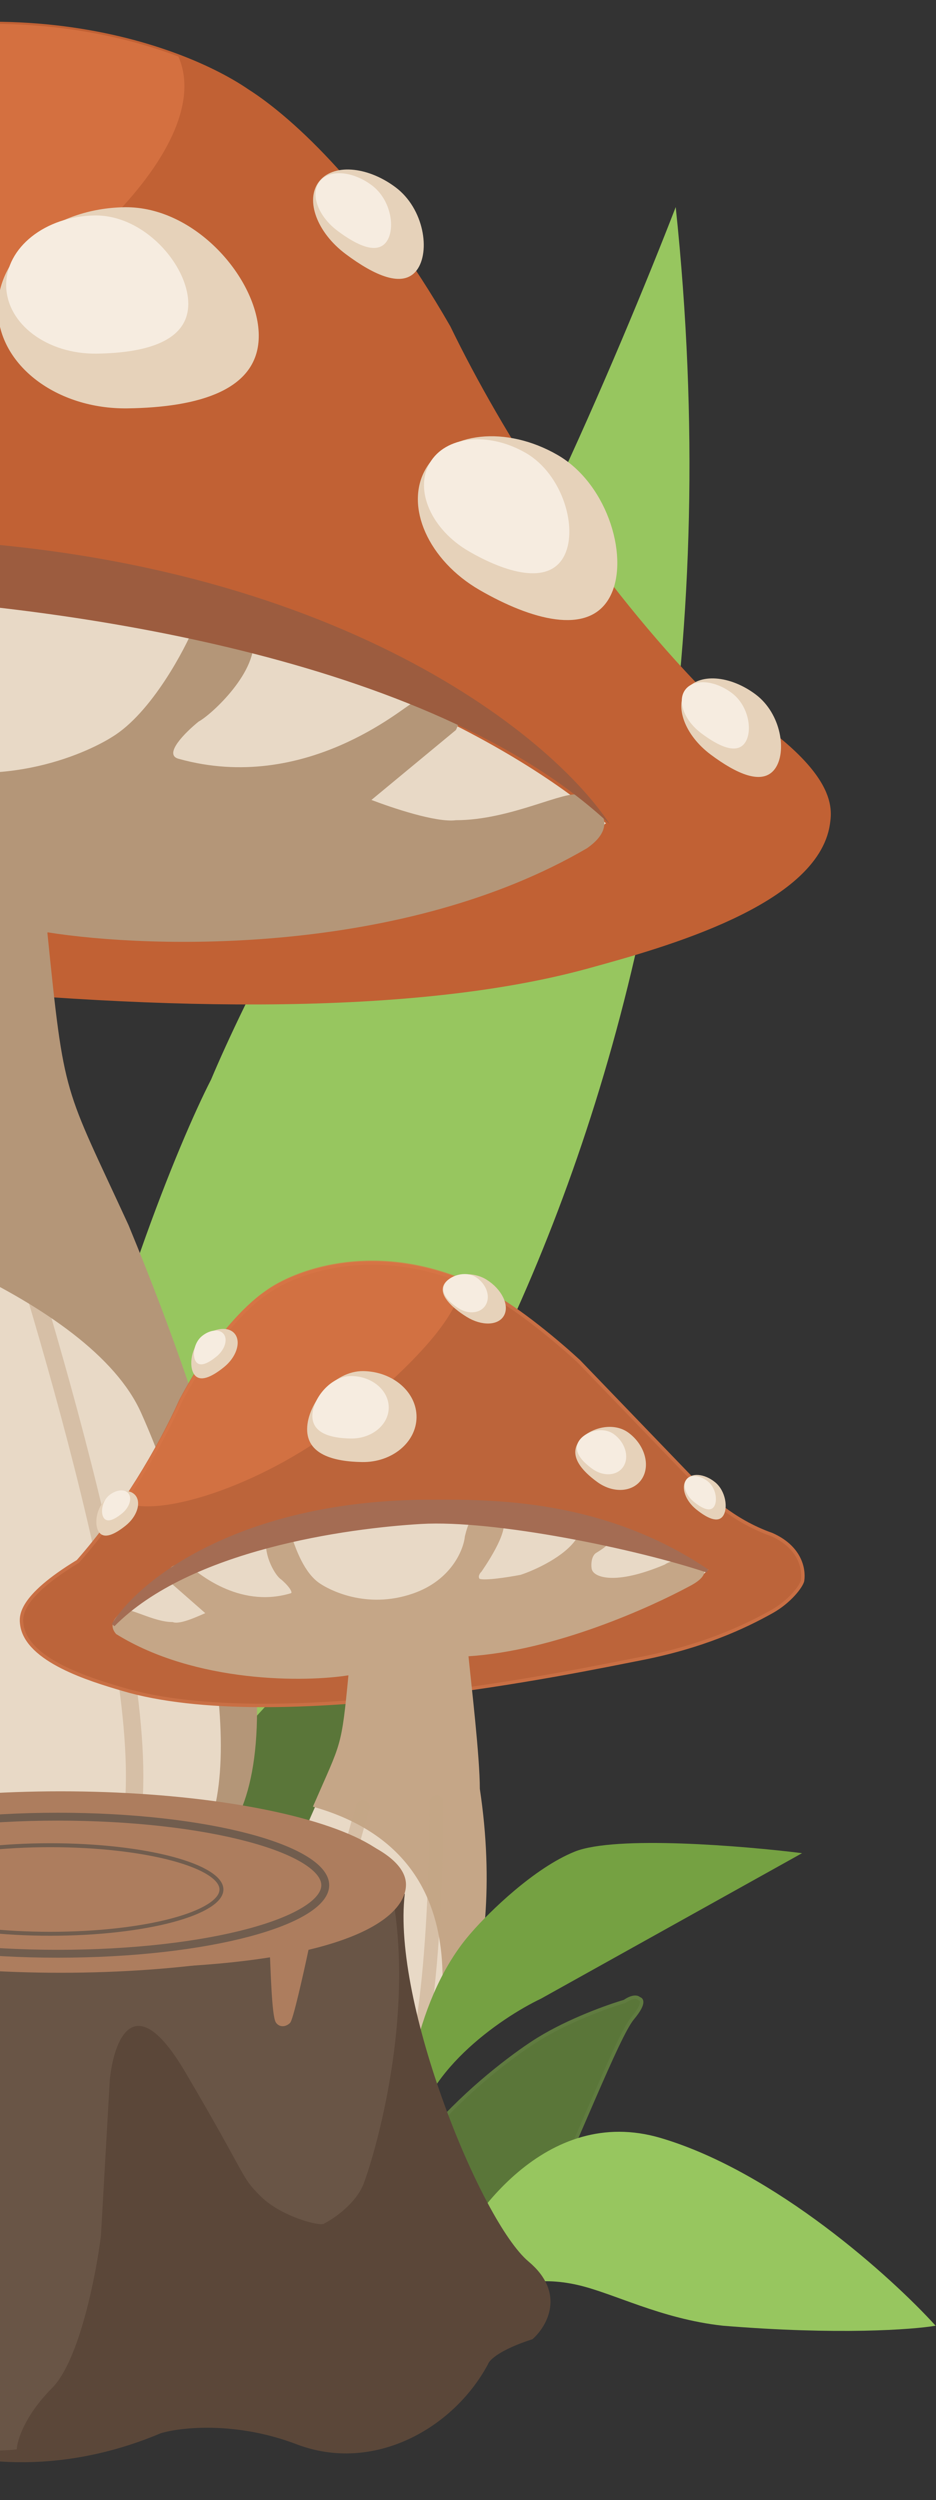 <svg width="218" height="582" viewBox="0 0 218 582" fill="none" xmlns="http://www.w3.org/2000/svg">
<rect x="0" y="0" width="218" height="582" fill="#333333" stroke="none"/>
<path d="M80.767 375.01C77.808 379.694 57.066 396.285 41.944 410.613L44.35 450.184C67.293 444.449 80.236 407.75 82.805 397.445C84.861 389.202 85.161 379.454 85.055 375.61C85.766 373.276 85.069 372.357 84.632 372.188C84.329 371.568 83.133 371.263 80.767 375.01Z" fill="#5A7639" stroke="#607B40" stroke-width="0.802"/>
<path d="M147.349 469.815C143.79 474.06 134.307 498.871 125.269 517.64L86.846 527.406C85.317 503.806 116.328 480.296 125.36 474.71C132.585 470.24 141.778 466.984 145.471 465.914C147.478 464.525 148.566 464.909 148.859 465.274C149.543 465.373 150.197 466.42 147.349 469.815Z" fill="#5A7639" stroke="#607B40" stroke-width="0.802"/>
<path d="M157.379 48.205C178.614 250.179 89.03 378.049 41.584 416.738L14.407 357.344C24.416 307.868 41.664 265.925 49.162 251.309C56.683 233.417 76.612 193.082 95.159 173.515C113.706 153.947 144.367 81.821 157.379 48.205Z" fill="#97C65F"/>
<path d="M161.634 159.142C194.794 177.83 193.387 187.743 192.793 191.79C190.077 210.288 154.306 220.145 137.481 224.781L136.967 224.923C51.207 248.565 -116.515 215.432 -150.819 209.24C-185.123 203.048 -208.272 193.054 -223.715 185.035C-233.702 179.85 -240.042 172.061 -240.804 169.153C-241.853 162.492 -239.038 151.655 -223.715 145.351C-202.218 138.371 -186.553 124.617 -181.407 118.613L-116.515 56.131C-106.7 47.688 -82.954 28.887 -66.489 21.231C-8.629 -7.139 40.331 9.41 57.578 21.231C68.06 27.892 86.51 44.999 104.436 76.204C116.728 101.534 137.049 133.248 161.634 159.142Z" fill="#C16134" stroke="#C16134" stroke-width="1.014"/>
<path d="M-186.7 163.77C-19.067 104.872 101.168 157.801 140.332 191.627C107.858 216.642 40.469 217.968 10.834 215.505C6.26 234.607 18.267 264.776 24.842 277.473C59.529 351.176 64.141 415.449 51.854 428.532C37.53 443.784 -7.45 444.196 -28.604 432.258C-70.455 410.199 -59.68 275.862 -52.628 204.419C-133.586 195.323 -175.742 173.53 -186.7 163.77Z" fill="url(#paint0_linear_1261_4007)" stroke="#E8D9C6" stroke-width="1.014"/>
<path d="M3.475 285.641C18.79 335.04 45.476 429.58 22.232 438.343" stroke="#C5A687" stroke-opacity="0.5" stroke-width="4.058" stroke-linecap="round"/>
<path fill-rule="evenodd" clip-rule="evenodd" d="M-33.089 89.886C-83.222 112.471 -152.519 119.974 -161.457 100.134C-161.534 99.962 -161.607 99.789 -161.676 99.615L-116.511 56.127C-106.696 47.684 -82.95 28.883 -66.484 21.227C-21.543 -0.809 18.028 4.255 41.541 13.155C50.344 33.008 16.972 67.334 -33.089 89.886Z" fill="#DC7747" fill-opacity="0.7"/>
<path d="M99.155 109.145C94.142 117.828 99.76 130.457 111.704 137.352C123.647 144.247 136.841 147.973 141.854 139.29C146.866 130.607 141.8 112.805 129.857 105.909C117.914 99.014 104.168 100.463 99.155 109.145Z" fill="#E6D2BA"/>
<path d="M100.085 107.799C96.431 114.127 100.526 123.33 109.23 128.356C117.934 133.381 127.549 136.096 131.203 129.768C134.856 123.44 131.164 110.466 122.46 105.441C113.756 100.416 103.738 101.472 100.085 107.799Z" fill="#F6ECE0"/>
<path d="M-0.496 72.061C-0.673 59.132 12.556 48.467 29.052 48.241C45.548 48.015 60.09 65.013 60.267 77.942C60.444 90.872 46.19 94.837 29.694 95.063C13.197 95.289 -0.319 84.99 -0.496 72.061Z" fill="#E6D2BA"/>
<path d="M1.441 66.526C1.319 57.644 10.554 50.316 22.068 50.158C33.582 50 43.729 61.675 43.851 70.556C43.972 79.438 34.023 82.164 22.509 82.322C10.995 82.48 1.563 75.407 1.441 66.526Z" fill="#F6ECE0"/>
<path d="M74.249 42.346C77.457 38.054 85.457 38.611 92.116 43.59C98.776 48.568 100.285 58.592 97.077 62.883C93.869 67.175 87.158 64.108 80.499 59.13C73.839 54.152 71.041 46.637 74.249 42.346Z" fill="#E6D2BA"/>
<path d="M74.393 42.299C76.588 39.363 82.052 39.739 86.598 43.137C91.144 46.536 92.169 53.387 89.975 56.322C87.78 59.258 83.198 57.166 78.652 53.767C74.105 50.369 72.199 45.234 74.393 42.299Z" fill="#F6ECE0"/>
<path d="M159.88 160.524C162.77 156.658 169.978 157.159 175.978 161.645C181.979 166.131 183.339 175.163 180.448 179.03C177.557 182.896 171.511 180.133 165.511 175.648C159.51 171.162 156.989 164.391 159.88 160.524Z" fill="#E6D2BA"/>
<path d="M159.599 160.561C161.544 157.959 166.393 158.297 170.43 161.315C174.467 164.333 175.382 170.41 173.438 173.011C171.493 175.613 167.425 173.754 163.387 170.736C159.35 167.718 157.654 163.162 159.599 160.561Z" fill="#F6ECE0"/>
<path d="M29.935 285.199C73.437 390.559 60.639 426.346 46.563 432.244C41.709 435.615 41.433 435.334 44.572 432.244C59.409 416.236 47.704 362.031 32.867 328.891C20.997 302.379 -34.029 283.431 -58.948 277.345C-58.948 259.912 -55.873 223.478 -54.161 207.282C-102.325 204.586 -168.861 180.805 -186.972 164.031C-181.14 159.931 -175.371 157.74 -162.588 161.784C-134.968 172.794 -124.829 166.746 -123.212 162.346C-122.641 161.223 -122.071 158.021 -124.353 154.201C-126.636 150.382 -125.685 142.142 -124.353 141.206C-122.737 140.176 -117.677 144.428 -114.937 148.023C-108.318 157.684 -91.445 164.78 -83.836 167.12C-76.607 168.431 -61.808 170.603 -60.438 168.806C-59.069 167.008 -60.628 164.874 -61.58 164.031C-66.906 156.635 -75.447 141.114 -67.001 138.193C-58.555 135.272 -55.757 131.69 -54.161 146.618C-53.4 153.733 -46.571 169.704 -25.342 176.669C1.194 185.376 22.024 174.142 26.019 171.614C35.378 165.997 43.289 150.611 45.096 146.117C47.854 145.181 57.768 143.978 58.91 148.023C60.508 156.111 49.131 166.465 46.277 167.963C43.139 170.491 37.831 175.771 41.712 176.669C71.102 184.814 93.928 164.593 95.926 163.75C108.709 158.807 108.1 165.81 106.198 169.929L86.51 186.218C91.17 187.997 101.579 191.548 106.198 190.934C119.076 190.934 131.899 183.698 135.038 185.102C138.176 186.506 145.168 191.548 136.729 197.453C94.043 222.392 35.752 220.959 11.023 217.027C15.018 256.346 14.812 252.339 29.935 285.199Z" fill="#B49678"/>
<path d="M-28.848 125.281C71.253 126.688 126.742 168.727 142.043 191.884C99.79 152.283 12.354 141.257 -28.848 139.007C-70.049 136.757 -149.319 152.039 -187.848 164.04C-126.349 125.564 -60.648 125.281 -28.848 125.281Z" fill="#9C5C3F"/>
<path d="M18.156 363.467C4.25 371.918 4.84 376.4 5.089 378.23C6.228 386.595 21.229 391.052 28.284 393.149L28.5 393.213C64.463 403.904 134.797 388.921 149.183 386.121C163.568 383.321 173.276 378.802 179.752 375.176C183.94 372.831 186.598 369.309 186.918 367.994C187.358 364.982 186.177 360.081 179.752 357.23C170.737 354.074 164.168 347.855 162.01 345.14L134.797 316.885C130.682 313.067 120.724 304.565 113.819 301.103C89.555 288.274 69.024 295.758 61.791 301.103C57.396 304.115 49.659 311.851 42.142 325.962C36.987 337.416 28.465 351.758 18.156 363.467Z" fill="#BC643A" stroke="#C96F44" stroke-width="0.802"/>
<path d="M164.234 365.563C93.938 338.929 43.517 362.863 27.094 378.16C40.712 389.471 68.971 390.071 81.399 388.957C83.317 397.595 78.282 411.238 75.525 416.979C59.701 450.014 58.384 479.318 63.537 485.235C69.543 492.132 89.066 492.372 97.937 486.973C115.487 476.998 110.969 416.251 108.012 383.944C141.961 379.831 159.639 369.976 164.234 365.563Z" fill="#E8D9C6" stroke="#E8D9C6" stroke-width="0.802"/>
<path d="M81.602 389.517C79.895 407.332 79.895 405.423 73.432 420.311C117.055 432.978 100.072 478.913 100.907 483.717C101.321 486.096 118.083 460.962 111.355 416.466C111.355 408.96 109.404 392.528 108.672 385.19C129.255 383.968 151.788 373.525 160.161 369.029C169.043 364.575 158.616 362.035 155.009 364.575C143.205 369.563 138.196 367.587 137.505 365.593C137.261 365.084 137.031 362.129 138.669 361.139C145.229 357.177 138.75 358.128 138.181 357.704C137.49 357.237 135.816 356.711 134.645 358.34C131.816 362.717 124.606 365.933 121.354 366.993C118.265 367.587 111.94 368.571 111.355 367.756C110.77 366.942 111.436 365.975 111.843 365.593C114.119 362.242 119.36 354.058 115.75 352.735C112.141 351.412 110.086 351.763 108.672 357.704C108.347 360.927 105.429 368.164 96.356 371.32C85.016 375.264 76.115 370.174 74.408 369.029C70.408 366.484 68.473 360.376 67.701 358.34C68.311 355.638 62.945 356.507 62.457 358.34C61.774 362.005 64.531 366.696 65.75 367.375C67.091 368.52 69.359 370.912 67.701 371.32C55.141 375.01 45.386 365.848 44.533 365.466C39.07 363.226 39.33 366.399 40.143 368.265L48.557 375.646C46.565 376.452 42.094 378.711 40.143 377.999C35.553 377.999 29.706 374.262 28.681 375.392C27.701 376.472 25.485 377.918 27.314 380.081C45.556 391.381 71.034 391.298 81.602 389.517Z" fill="#C5A687" stroke="#C5A687" stroke-width="0.802"/>
<path d="M98.038 349.531C56.061 350.167 32.791 367.804 26.375 378.275C44.094 360.368 80.76 355.382 98.038 354.364C115.316 353.347 148.558 360.257 164.715 365.684C138.925 348.285 111.373 349.531 98.038 349.531Z" fill="#A46C53" stroke="#A46C53" stroke-width="0.802"/>
<path d="M84.479 420.672C78.056 443.01 66.865 485.762 76.613 489.724" stroke="#C5A687" stroke-opacity="0.5" stroke-width="3.207" stroke-linecap="round"/>
<path d="M101.66 419.512C101.66 438.857 100.158 485.535 91.712 489.067" stroke="#C5A687" stroke-opacity="0.5" stroke-width="3.207" stroke-linecap="round"/>
<path fill-rule="evenodd" clip-rule="evenodd" d="M107.545 297.605C86.068 288.985 68.394 295.643 61.794 300.521C57.399 303.533 49.662 311.269 42.145 325.38C38.833 332.738 34.133 341.288 28.461 349.565C37.356 353.967 63.389 344.656 80.651 330.505C96.559 317.463 107.723 305.738 107.545 297.605Z" fill="#DC7747" fill-opacity="0.7"/>
<path d="M117.406 306.206C116.125 308.598 112.213 308.747 108.666 306.539C105.12 304.331 102.133 301.4 103.414 299.008C104.694 296.616 109.757 295.67 113.303 297.878C116.85 300.086 118.686 303.815 117.406 306.206Z" fill="#E6D2BA"/>
<path d="M113.196 303.661C112.115 305.682 109.277 306.099 106.859 304.593C104.44 303.088 102.474 300.958 103.555 298.937C104.637 296.917 108.358 295.771 110.776 297.277C113.194 298.782 114.278 301.641 113.196 303.661Z" fill="#F6ECE0"/>
<path d="M97.014 329.95C97.089 324.103 91.541 319.28 84.624 319.178C77.706 319.076 71.608 326.762 71.533 332.609C71.459 338.456 77.437 340.249 84.355 340.351C91.272 340.453 96.94 335.796 97.014 329.95Z" fill="#E6D2BA"/>
<path d="M90.538 327.728C90.589 323.712 86.716 320.398 81.888 320.327C77.06 320.256 72.804 325.535 72.753 329.551C72.702 333.567 76.875 334.8 81.703 334.871C86.531 334.943 90.487 331.745 90.538 327.728Z" fill="#F6ECE0"/>
<path d="M149.555 344.184C151.537 340.997 150.087 336.203 146.316 333.476C142.545 330.749 136.639 332.623 134.657 335.81C132.675 338.997 135.368 342.291 139.139 345.018C142.91 347.744 147.573 347.371 149.555 344.184Z" fill="#E6D2BA"/>
<path d="M145.226 341.341C146.612 339.112 145.598 335.76 142.961 333.854C140.325 331.947 136.195 333.257 134.809 335.485C133.424 337.714 135.306 340.017 137.943 341.923C140.579 343.83 143.84 343.569 145.226 341.341Z" fill="#F6ECE0"/>
<path d="M54.8 310.656C53.455 308.715 50.1 308.967 47.308 311.218C44.515 313.47 43.882 318.002 45.227 319.943C46.573 321.884 49.387 320.497 52.179 318.246C54.972 315.994 56.145 312.596 54.8 310.656Z" fill="#E6D2BA"/>
<path d="M52.166 310.636C51.246 309.308 48.954 309.478 47.048 311.015C45.141 312.552 44.712 315.65 45.632 316.977C46.552 318.304 48.474 317.359 50.38 315.822C52.287 314.285 53.086 311.963 52.166 310.636Z" fill="#F6ECE0"/>
<path d="M31.669 348.276C30.457 346.527 27.434 346.754 24.918 348.783C22.402 350.811 21.832 354.896 23.044 356.644C24.256 358.393 26.792 357.143 29.308 355.115C31.824 353.086 32.881 350.024 31.669 348.276Z" fill="#E6D2BA"/>
<path d="M29.98 347.737C29.165 346.561 27.131 346.713 25.438 348.078C23.745 349.443 23.362 352.191 24.177 353.367C24.993 354.544 26.699 353.703 28.392 352.338C30.085 350.974 30.796 348.914 29.98 347.737Z" fill="#F6ECE0"/>
<path d="M159.78 344.522C160.992 342.774 164.015 343 166.531 345.029C169.047 347.057 169.618 351.142 168.405 352.89C167.193 354.639 164.658 353.389 162.141 351.361C159.625 349.332 158.568 346.271 159.78 344.522Z" fill="#E6D2BA"/>
<path d="M159.837 344.495C160.743 343.188 163.002 343.358 164.882 344.874C166.763 346.39 167.189 349.443 166.283 350.75C165.377 352.057 163.482 351.123 161.602 349.607C159.721 348.09 158.931 345.802 159.837 344.495Z" fill="#F6ECE0"/>
<path d="M93.994 499.872L93.299 505.75L96.377 506.226L96.42 499.237C97.453 482.827 116.575 469.751 126.006 465.264L186.809 431.398C173.098 429.688 143.31 427.224 133.849 431.04C124.388 434.855 113.932 445.113 109.886 449.765C96.584 464.705 93.749 489.395 93.994 499.872Z" fill="#75A142"/>
<path d="M153.859 497.695C127.25 489.847 108.88 515.967 103.022 530.007L107.96 539.816C116.385 530.728 125.971 530.007 134.396 531.883C142.82 533.758 153.859 539.816 168.384 541.403C195.11 543.596 212.54 542.317 217.914 541.403C207.65 530.103 180.469 505.542 153.859 497.695Z" fill="#97C65F"/>
<path d="M-64.534 440.84C-0.78 470.854 68.736 453.346 94.283 440.84C91.233 466.18 112.089 517.229 123.095 526.454C131.9 533.835 127.383 541.585 124.023 544.537C116.386 546.997 113.946 549.416 113.681 550.318C105.592 565.449 86.895 575.781 69.127 569.016C54.912 563.603 42.077 565.038 37.436 566.433C10.65 577.749 -11.494 572.091 -18.389 569.016C-25.284 565.941 -39.472 555.116 -61.351 559.298C-83.23 563.48 -97.021 548.719 -93.706 542.692C-91.054 537.87 -79.341 519.689 -73.816 511.201C-64.374 503.427 -63.694 461.054 -64.534 440.84Z" fill="#5B4739"/>
<path d="M-64.639 441.824C12.811 464.173 72.097 453.638 91.798 443.546C96.186 472.344 86.861 502.741 84.667 508.402C82.912 512.931 77.811 516.443 75.479 517.632C74.657 518.371 65.469 516.032 60.669 511.233C55.87 506.433 58.064 507.664 43.117 482.312C31.16 462.031 26.433 475.174 25.565 484.281L23.508 520.463C22.365 529.611 18.489 549.507 12.126 555.906C5.763 562.306 3.99 568.09 3.899 570.182C-1.861 570.879 -15.217 570.773 -22.567 564.767C-29.917 558.761 -46.382 555.783 -53.695 555.045C-56.301 547.291 -54.486 535.027 -52.461 532.031C-50.43 529.026 -47.387 519.355 -46.29 514.186C-44.864 498.335 -45.696 479.359 -46.29 471.851C-47.205 470.457 -49.17 469.021 -49.718 474.436C-49.609 489.401 -56.621 505.777 -60.14 512.094C-76.047 531.883 -79.449 551.407 -78.946 557.929C-86.122 556.74 -98.584 547.844 -94.834 543.23C-89.24 536.35 -81.823 521.239 -79.081 517.588C-62.132 502.214 -63.908 456.961 -64.639 441.824Z" fill="#695546"/>
<path d="M67.014 470.575C67.559 470.476 70.055 459.382 71.234 453.848L63.475 455.078C63.611 456.922 63.883 469.468 64.836 470.575C65.599 471.46 66.606 470.944 67.014 470.575Z" fill="#AD7D5E" stroke="#AD7D5E" stroke-width="1.236"/>
<path d="M-64.765 440.441C-64.765 450.359 -47.612 457.045 15.598 458.152C78.809 459.259 94.554 446.96 94.555 438.719C94.556 429.618 72.106 420.763 28.349 420.763C-24.198 419.533 -64.765 430.524 -64.765 440.441Z" fill="#AD7D5E"/>
<ellipse cx="14.116" cy="438.119" rx="21.119" ry="79.112" transform="rotate(-90 14.116 438.119)" fill="#AD7D5E"/>
<path d="M13.47 422.903C30.867 422.903 46.585 424.786 57.925 427.814C63.602 429.329 68.13 431.118 71.217 433.066C74.35 435.044 75.756 437.024 75.756 438.858C75.756 440.692 74.35 442.672 71.217 444.649C68.13 446.598 63.602 448.386 57.925 449.902C46.585 452.929 30.867 454.813 13.47 454.813C-3.927 454.813 -19.645 452.929 -30.985 449.902C-36.663 448.386 -41.191 446.598 -44.278 444.649C-47.41 442.672 -48.816 440.692 -48.816 438.858C-48.816 437.024 -47.41 435.044 -44.278 433.066C-41.191 431.118 -36.663 429.329 -30.985 427.814C-19.645 424.786 -3.927 422.903 13.47 422.903Z" fill="#AD7D5E" stroke="#715D4E" stroke-width="1.836"/>
<path d="M11.7 429.544C22.811 429.544 32.853 430.746 40.105 432.682C43.733 433.651 46.637 434.796 48.622 436.05C50.631 437.317 51.578 438.614 51.578 439.853C51.578 441.092 50.631 442.389 48.622 443.656C46.637 444.909 43.733 446.055 40.105 447.024C32.853 448.959 22.811 450.162 11.7 450.162C0.59 450.162 -9.453 448.959 -16.704 447.024C-20.333 446.055 -23.236 444.909 -25.222 443.656C-27.23 442.389 -28.178 441.092 -28.178 439.853C-28.178 438.614 -27.23 437.317 -25.222 436.05C-23.236 434.796 -20.333 433.651 -16.704 432.682C-9.453 430.746 0.59 429.544 11.7 429.544Z" fill="#AD7D5E" stroke="#715D4E" stroke-width="0.918"/>
<defs>
<linearGradient id="paint0_linear_1261_4007" x1="-23.184" y1="137.285" x2="-23.184" y2="440.65" gradientUnits="userSpaceOnUse">
<stop stop-color="#E8D9C6"/>
<stop offset="1" stop-color="#E8D9C6"/>
</linearGradient>
</defs>
</svg>
